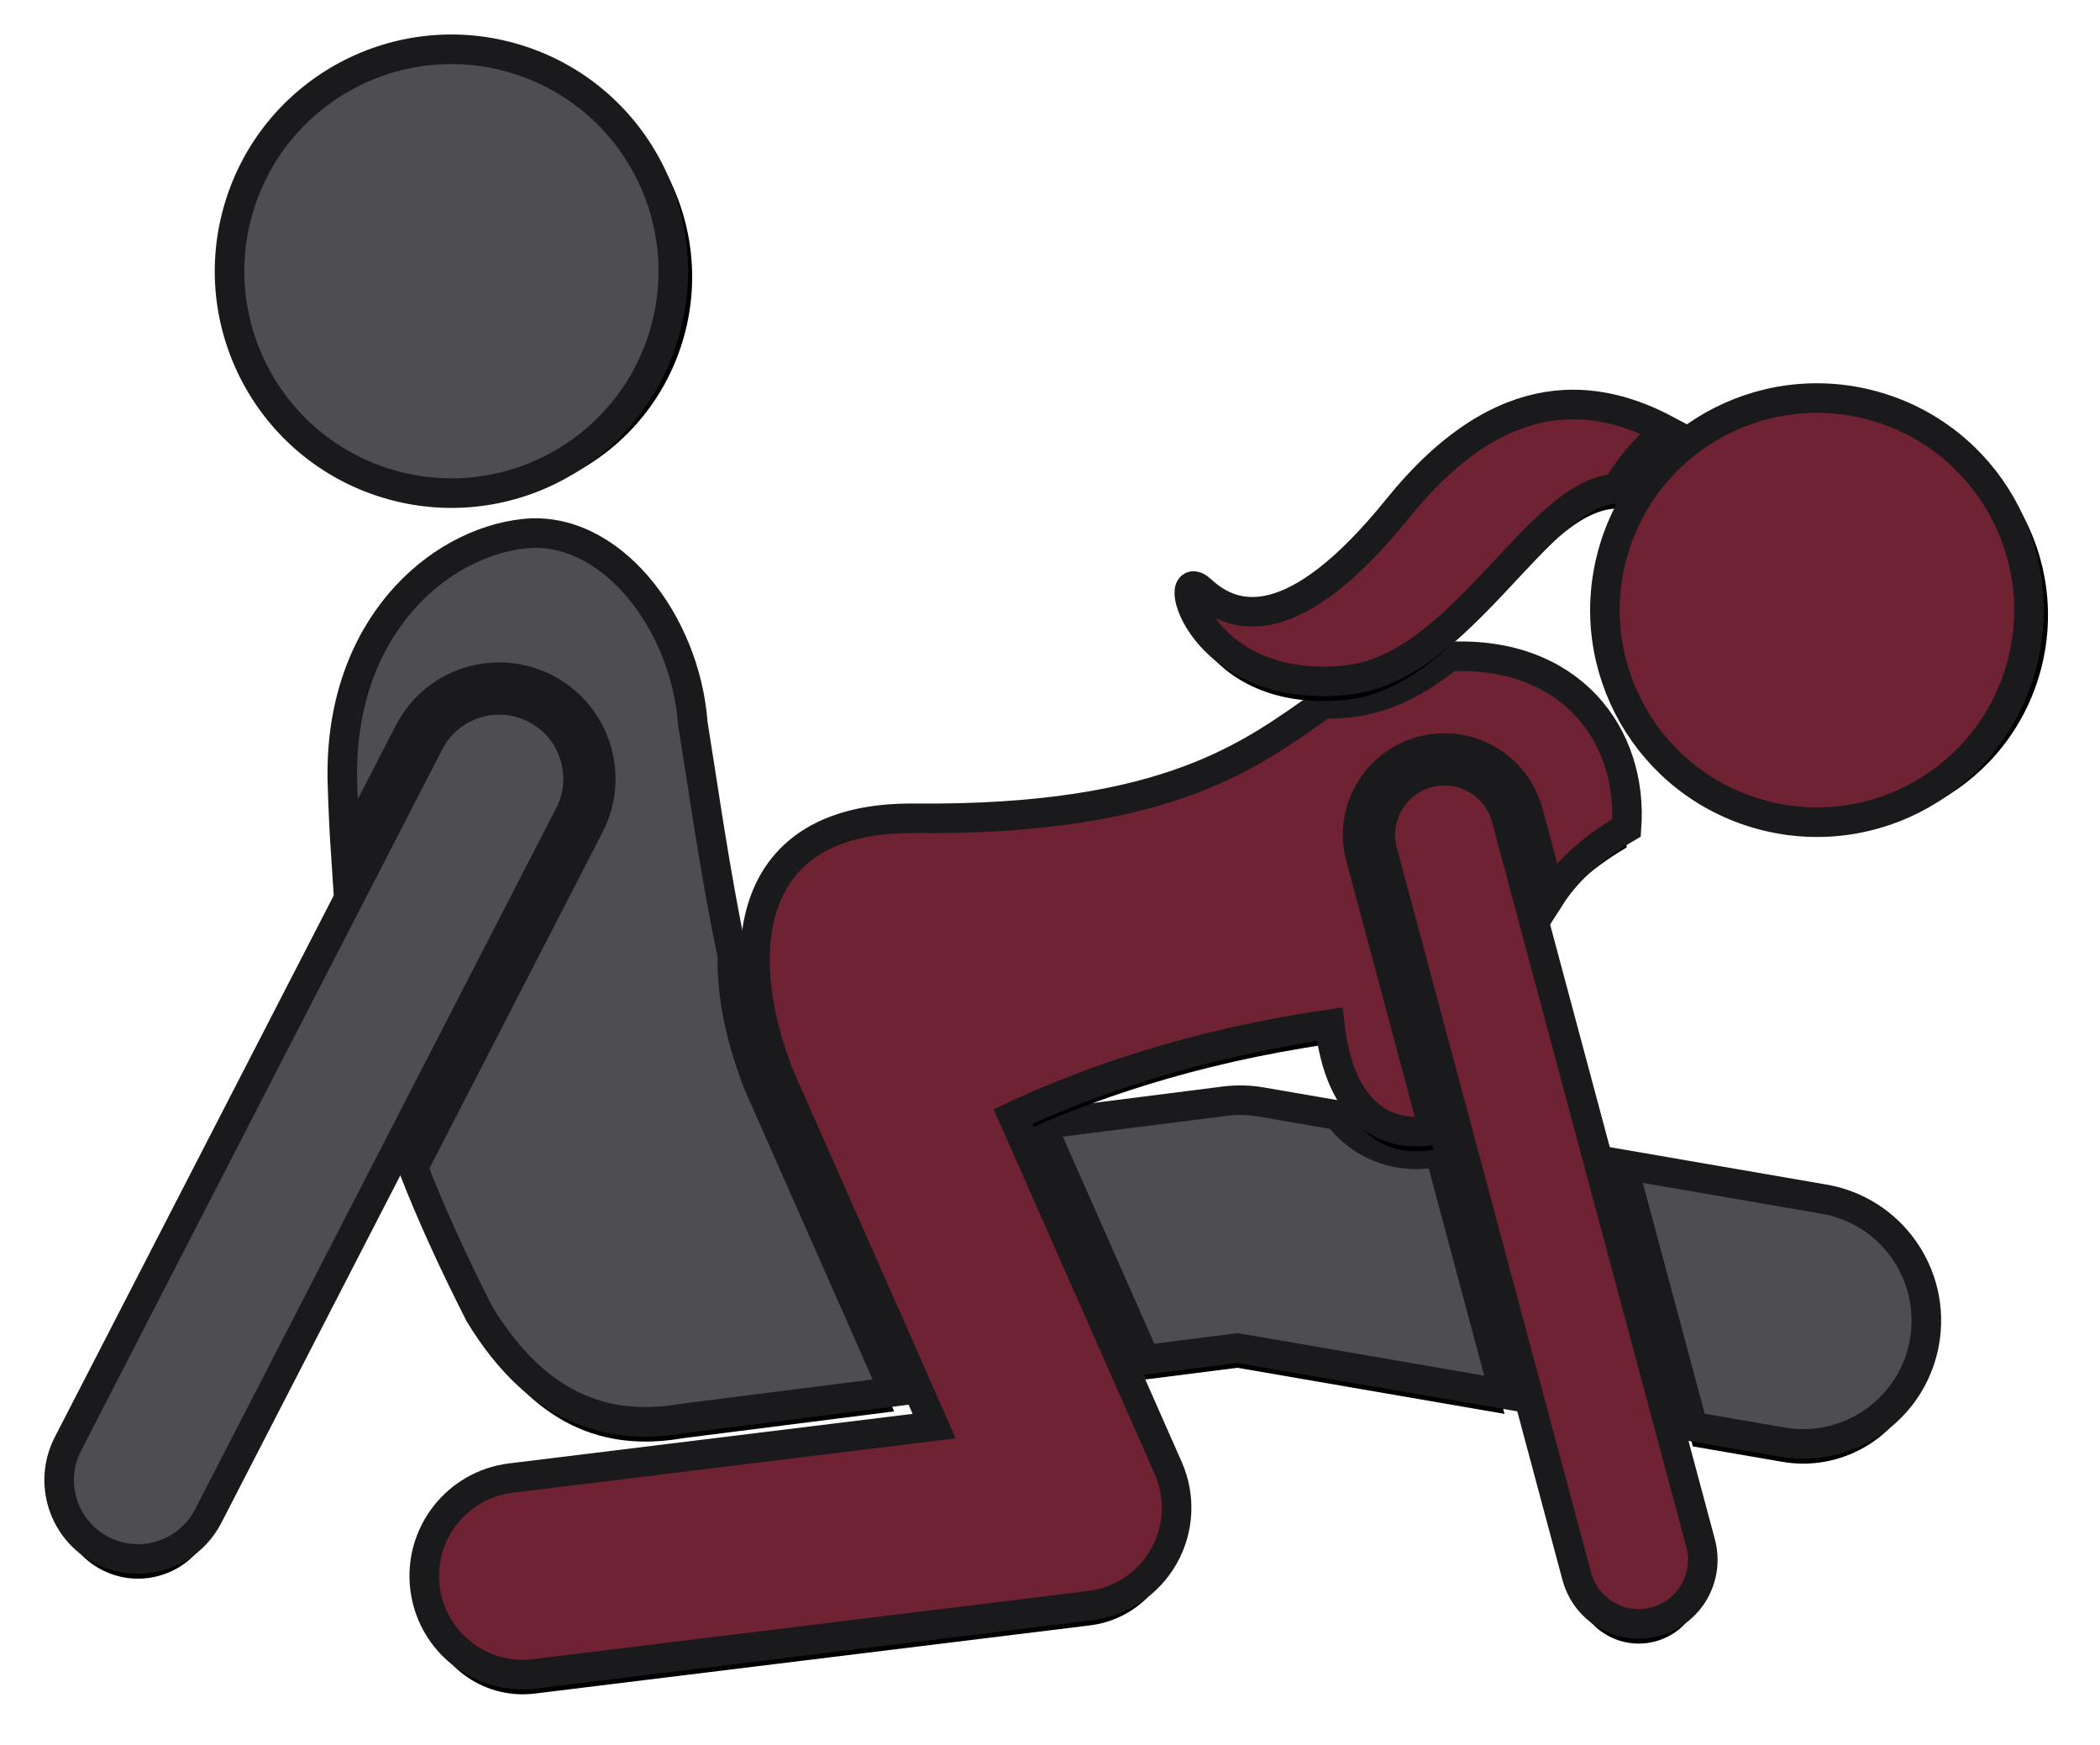 <?xml version="1.0" encoding="UTF-8"?>
<svg width="213px" height="177px" viewBox="0 0 213 177" version="1.1" xmlns="http://www.w3.org/2000/svg" xmlns:xlink="http://www.w3.org/1999/xlink">
    <title>sex-etsy-58</title>
    <defs>
        <circle id="path-1" cx="39.788" cy="28.503" r="22.5"></circle>
        <filter x="-18.9%" y="-14.4%" width="137.8%" height="137.8%" filterUnits="objectBoundingBox" id="filter-2">
            <feMorphology radius="1.5" operator="dilate" in="SourceAlpha" result="shadowSpreadOuter1"></feMorphology>
            <feOffset dx="0" dy="2" in="shadowSpreadOuter1" result="shadowOffsetOuter1"></feOffset>
            <feGaussianBlur stdDeviation="2" in="shadowOffsetOuter1" result="shadowBlurOuter1"></feGaussianBlur>
            <feComposite in="shadowBlurOuter1" in2="SourceAlpha" operator="out" result="shadowBlurOuter1"></feComposite>
            <feColorMatrix values="0 0 0 0 0   0 0 0 0 0   0 0 0 0 0  0 0 0 0.5 0" type="matrix" in="shadowBlurOuter1"></feColorMatrix>
        </filter>
        <path d="M137.681,118.061 C137.681,118.061 137.681,118.061 137.68,118.061 C135.824,118.061 132.332,117.54 129.715,114.099 L121.917,112.753 C120.695,112.543 119.448,112.515 118.217,112.671 L101.032,114.853 C100.613,115.03 100.19,115.197 99.773,115.38 L110.158,138.894 L119.509,137.707 L146.6,142.382 L140.018,117.827 C139.253,117.973 138.472,118.061 137.681,118.061 Z" id="path-3"></path>
        <filter x="-19.2%" y="-21.8%" width="138.5%" height="158.3%" filterUnits="objectBoundingBox" id="filter-4">
            <feMorphology radius="1.5" operator="dilate" in="SourceAlpha" result="shadowSpreadOuter1"></feMorphology>
            <feOffset dx="0" dy="2" in="shadowSpreadOuter1" result="shadowOffsetOuter1"></feOffset>
            <feGaussianBlur stdDeviation="2" in="shadowOffsetOuter1" result="shadowBlurOuter1"></feGaussianBlur>
            <feComposite in="shadowBlurOuter1" in2="SourceAlpha" operator="out" result="shadowBlurOuter1"></feComposite>
            <feColorMatrix values="0 0 0 0 0   0 0 0 0 0   0 0 0 0 0  0 0 0 0.5 0" type="matrix" in="shadowBlurOuter1"></feColorMatrix>
        </filter>
        <path d="M174.76,147.242 C175.48,147.366 176.195,147.426 176.901,147.426 C182.871,147.426 188.155,143.133 189.205,137.05 C190.378,130.246 185.815,123.78 179.012,122.606 L158.575,119.079 L165.705,145.679 L174.76,147.242 Z" id="path-5"></path>
        <filter x="-29.4%" y="-24.3%" width="157.0%" height="161.3%" filterUnits="objectBoundingBox" id="filter-6">
            <feMorphology radius="1.5" operator="dilate" in="SourceAlpha" result="shadowSpreadOuter1"></feMorphology>
            <feOffset dx="0" dy="2" in="shadowSpreadOuter1" result="shadowOffsetOuter1"></feOffset>
            <feGaussianBlur stdDeviation="2" in="shadowOffsetOuter1" result="shadowBlurOuter1"></feGaussianBlur>
            <feComposite in="shadowBlurOuter1" in2="SourceAlpha" operator="out" result="shadowBlurOuter1"></feComposite>
            <feColorMatrix values="0 0 0 0 0   0 0 0 0 0   0 0 0 0 0  0 0 0 0.5 0" type="matrix" in="shadowBlurOuter1"></feColorMatrix>
        </filter>
        <path d="M71.833,113.006 C71.597,112.505 71.348,111.942 71.11,111.368 L70.909,110.916 C70.731,110.511 70.57,110.075 70.416,109.58 C68.92,105.44 68.218,101.479 68.288,97.918 C66.506,89.441 65.373,81.154 64.274,74.367 C63.517,64.036 55.868,54.163 47.124,55.125 C38.378,56.086 28.377,64.724 28.727,80.204 C28.802,82.816 28.916,85.298 29.076,87.684 L35.476,75.26 C37.252,71.815 40.762,69.674 44.639,69.674 C46.267,69.674 47.896,70.07 49.35,70.82 C54.398,73.42 56.39,79.643 53.791,84.693 L35.905,119.415 C37.708,124.05 39.913,128.891 42.635,134.252 C48.867,144.514 56.39,146.043 63.33,144.839 L84.694,142.127 L71.833,113.006 Z" id="path-7"></path>
        <filter x="-15.2%" y="-7.2%" width="131.6%" height="118.9%" filterUnits="objectBoundingBox" id="filter-8">
            <feMorphology radius="1.5" operator="dilate" in="SourceAlpha" result="shadowSpreadOuter1"></feMorphology>
            <feOffset dx="0" dy="2" in="shadowSpreadOuter1" result="shadowOffsetOuter1"></feOffset>
            <feGaussianBlur stdDeviation="2" in="shadowOffsetOuter1" result="shadowBlurOuter1"></feGaussianBlur>
            <feComposite in="shadowBlurOuter1" in2="SourceAlpha" operator="out" result="shadowBlurOuter1"></feComposite>
            <feColorMatrix values="0 0 0 0 0   0 0 0 0 0   0 0 0 0 0  0 0 0 0.5 0" type="matrix" in="shadowBlurOuter1"></feColorMatrix>
        </filter>
        <path d="M48.297,72.865 C44.369,70.841 39.544,72.385 37.521,76.313 L0.889,147.429 C-1.133,151.357 0.411,156.181 4.338,158.204 C5.51,158.808 6.761,159.094 7.995,159.094 C10.895,159.094 13.694,157.511 15.114,154.756 L51.746,83.64 C53.768,79.712 52.224,74.887 48.297,72.865 Z" id="path-9"></path>
        <filter x="-16.1%" y="-7.5%" width="132.3%" height="119.5%" filterUnits="objectBoundingBox" id="filter-10">
            <feMorphology radius="1.5" operator="dilate" in="SourceAlpha" result="shadowSpreadOuter1"></feMorphology>
            <feOffset dx="0" dy="2" in="shadowSpreadOuter1" result="shadowOffsetOuter1"></feOffset>
            <feGaussianBlur stdDeviation="2" in="shadowOffsetOuter1" result="shadowBlurOuter1"></feGaussianBlur>
            <feComposite in="shadowBlurOuter1" in2="SourceAlpha" operator="out" result="shadowBlurOuter1"></feComposite>
            <feColorMatrix values="0 0 0 0 0   0 0 0 0 0   0 0 0 0 0  0 0 0 0.5 0" type="matrix" in="shadowBlurOuter1"></feColorMatrix>
        </filter>
        <path d="M140.999,67.577 C137.972,70.004 134.633,71.859 130.826,72.256 C129.915,72.351 129.061,72.38 128.234,72.383 C121.118,77.306 112.796,84.233 86.749,83.986 C69.186,83.818 68.617,97.878 72.598,108.849 C72.714,109.231 72.847,109.611 73.013,109.985 L73.234,110.486 C73.458,111.027 73.693,111.558 73.936,112.077 L88.751,145.621 L45.814,150.893 C40.333,151.566 36.434,156.555 37.107,162.037 C37.73,167.105 42.041,170.82 47.02,170.82 C47.426,170.82 47.838,170.795 48.252,170.744 L104.56,163.83 C107.702,163.445 110.475,161.595 112.038,158.842 C113.6,156.09 113.768,152.76 112.489,149.865 L96.747,114.221 C104.447,110.65 114.948,106.897 128.865,104.869 C129.914,114.155 134.751,116.43 139.42,115.597 L132.007,87.94 C131.398,85.669 131.71,83.297 132.886,81.261 C134.06,79.226 135.958,77.769 138.228,77.161 C138.976,76.961 139.745,76.859 140.512,76.859 C144.485,76.859 147.977,79.542 149.007,83.383 L151.285,91.883 C152.72,89.65 155.002,87.283 158.974,84.953 C159.658,75.576 153.326,67.006 140.999,67.577 Z" id="path-11"></path>
        <filter x="-7.0%" y="-6.3%" width="113.9%" height="116.5%" filterUnits="objectBoundingBox" id="filter-12">
            <feMorphology radius="1.5" operator="dilate" in="SourceAlpha" result="shadowSpreadOuter1"></feMorphology>
            <feOffset dx="0" dy="2" in="shadowSpreadOuter1" result="shadowOffsetOuter1"></feOffset>
            <feGaussianBlur stdDeviation="2" in="shadowOffsetOuter1" result="shadowBlurOuter1"></feGaussianBlur>
            <feComposite in="shadowBlurOuter1" in2="SourceAlpha" operator="out" result="shadowBlurOuter1"></feComposite>
            <feColorMatrix values="0 0 0 0 0   0 0 0 0 0   0 0 0 0 0  0 0 0 0.5 0" type="matrix" in="shadowBlurOuter1"></feColorMatrix>
        </filter>
        <path d="M146.785,83.978 C145.856,80.511 142.295,78.452 138.824,79.383 C135.356,80.312 133.299,83.876 134.228,87.344 L153.933,160.86 C154.712,163.763 157.338,165.678 160.208,165.678 C160.764,165.678 161.331,165.606 161.894,165.455 C165.362,164.526 167.42,160.961 166.49,157.493 L146.785,83.978 Z" id="path-13"></path>
        <filter x="-26.0%" y="-7.5%" width="152.0%" height="119.6%" filterUnits="objectBoundingBox" id="filter-14">
            <feMorphology radius="1.5" operator="dilate" in="SourceAlpha" result="shadowSpreadOuter1"></feMorphology>
            <feOffset dx="0" dy="2" in="shadowSpreadOuter1" result="shadowOffsetOuter1"></feOffset>
            <feGaussianBlur stdDeviation="2" in="shadowOffsetOuter1" result="shadowBlurOuter1"></feGaussianBlur>
            <feComposite in="shadowBlurOuter1" in2="SourceAlpha" operator="out" result="shadowBlurOuter1"></feComposite>
            <feColorMatrix values="0 0 0 0 0   0 0 0 0 0   0 0 0 0 0  0 0 0 0.5 0" type="matrix" in="shadowBlurOuter1"></feColorMatrix>
        </filter>
        <path d="M130.589,69.968 C142.298,68.749 150.001,50.873 157.941,50.568 C158.669,49.365 159.496,48.202 160.46,47.111 C161.266,46.199 162.142,45.39 163.049,44.632 C156.236,40.995 146.519,39.258 135.78,52.549 C125.239,65.594 119.202,63.97 115.871,60.882 C112.54,57.794 115.405,71.549 130.589,69.968 Z" id="path-15"></path>
        <filter x="-17.6%" y="-23.2%" width="137.5%" height="160.6%" filterUnits="objectBoundingBox" id="filter-16">
            <feMorphology radius="1.5" operator="dilate" in="SourceAlpha" result="shadowSpreadOuter1"></feMorphology>
            <feOffset dx="0" dy="2" in="shadowSpreadOuter1" result="shadowOffsetOuter1"></feOffset>
            <feGaussianBlur stdDeviation="2" in="shadowOffsetOuter1" result="shadowBlurOuter1"></feGaussianBlur>
            <feComposite in="shadowBlurOuter1" in2="SourceAlpha" operator="out" result="shadowBlurOuter1"></feComposite>
            <feColorMatrix values="0 0 0 0 0   0 0 0 0 0   0 0 0 0 0  0 0 0 0.5 0" type="matrix" in="shadowBlurOuter1"></feColorMatrix>
        </filter>
        <circle id="path-17" cx="178.291" cy="62.873" r="21.5"></circle>
        <filter x="-19.8%" y="-15.1%" width="139.5%" height="139.5%" filterUnits="objectBoundingBox" id="filter-18">
            <feMorphology radius="1.5" operator="dilate" in="SourceAlpha" result="shadowSpreadOuter1"></feMorphology>
            <feOffset dx="0" dy="2" in="shadowSpreadOuter1" result="shadowOffsetOuter1"></feOffset>
            <feGaussianBlur stdDeviation="2" in="shadowOffsetOuter1" result="shadowBlurOuter1"></feGaussianBlur>
            <feComposite in="shadowBlurOuter1" in2="SourceAlpha" operator="out" result="shadowBlurOuter1"></feComposite>
            <feColorMatrix values="0 0 0 0 0   0 0 0 0 0   0 0 0 0 0  0 0 0 0.5 0" type="matrix" in="shadowBlurOuter1"></feColorMatrix>
        </filter>
    </defs>
    <g id="Page-2" stroke="none" stroke-width="1" fill="none" fill-rule="evenodd">
        <g id="sex-etsy-58" transform="translate(6, -1)" fill-rule="nonzero">
            <g id="Oval" transform="translate(39.788, 28.503) rotate(-72.962) translate(-39.788, -28.503) ">
                <use fill="black" fill-opacity="1" filter="url(#filter-2)" xlink:href="#path-1"></use>
                <use stroke="#1A1A1D" stroke-width="3" fill="#4E4E50" xlink:href="#path-1"></use>
            </g>
            <g id="Path">
                <use fill="black" fill-opacity="1" filter="url(#filter-4)" xlink:href="#path-3"></use>
                <use stroke="#1A1A1D" stroke-width="3" fill="#4E4E50" xlink:href="#path-3"></use>
            </g>
            <g id="Path">
                <use fill="black" fill-opacity="1" filter="url(#filter-6)" xlink:href="#path-5"></use>
                <use stroke="#1A1A1D" stroke-width="3" fill="#4E4E50" xlink:href="#path-5"></use>
            </g>
            <g id="Path">
                <use fill="black" fill-opacity="1" filter="url(#filter-8)" xlink:href="#path-7"></use>
                <use stroke="#1A1A1D" stroke-width="3" fill="#4E4E50" xlink:href="#path-7"></use>
            </g>
            <g id="Path">
                <use fill="black" fill-opacity="1" filter="url(#filter-10)" xlink:href="#path-9"></use>
                <use stroke="#1A1A1D" stroke-width="3" fill="#4E4E50" xlink:href="#path-9"></use>
            </g>
            <g id="Path">
                <use fill="black" fill-opacity="1" filter="url(#filter-12)" xlink:href="#path-11"></use>
                <use stroke="#1A1A1D" stroke-width="3" fill="#6F2232" xlink:href="#path-11"></use>
            </g>
            <g id="Path">
                <use fill="black" fill-opacity="1" filter="url(#filter-14)" xlink:href="#path-13"></use>
                <use stroke="#1A1A1D" stroke-width="3" fill="#6F2232" xlink:href="#path-13"></use>
            </g>
            <g id="Path">
                <use fill="black" fill-opacity="1" filter="url(#filter-16)" xlink:href="#path-15"></use>
                <use stroke="#1A1A1D" stroke-width="3" fill="#6F2232" xlink:href="#path-15"></use>
            </g>
            <g id="Oval" transform="translate(178.291, 62.873) rotate(-74.663) translate(-178.291, -62.873) ">
                <use fill="black" fill-opacity="1" filter="url(#filter-18)" xlink:href="#path-17"></use>
                <use stroke="#1A1A1D" stroke-width="3" fill="#6F2232" xlink:href="#path-17"></use>
            </g>
        </g>
    </g>
</svg>